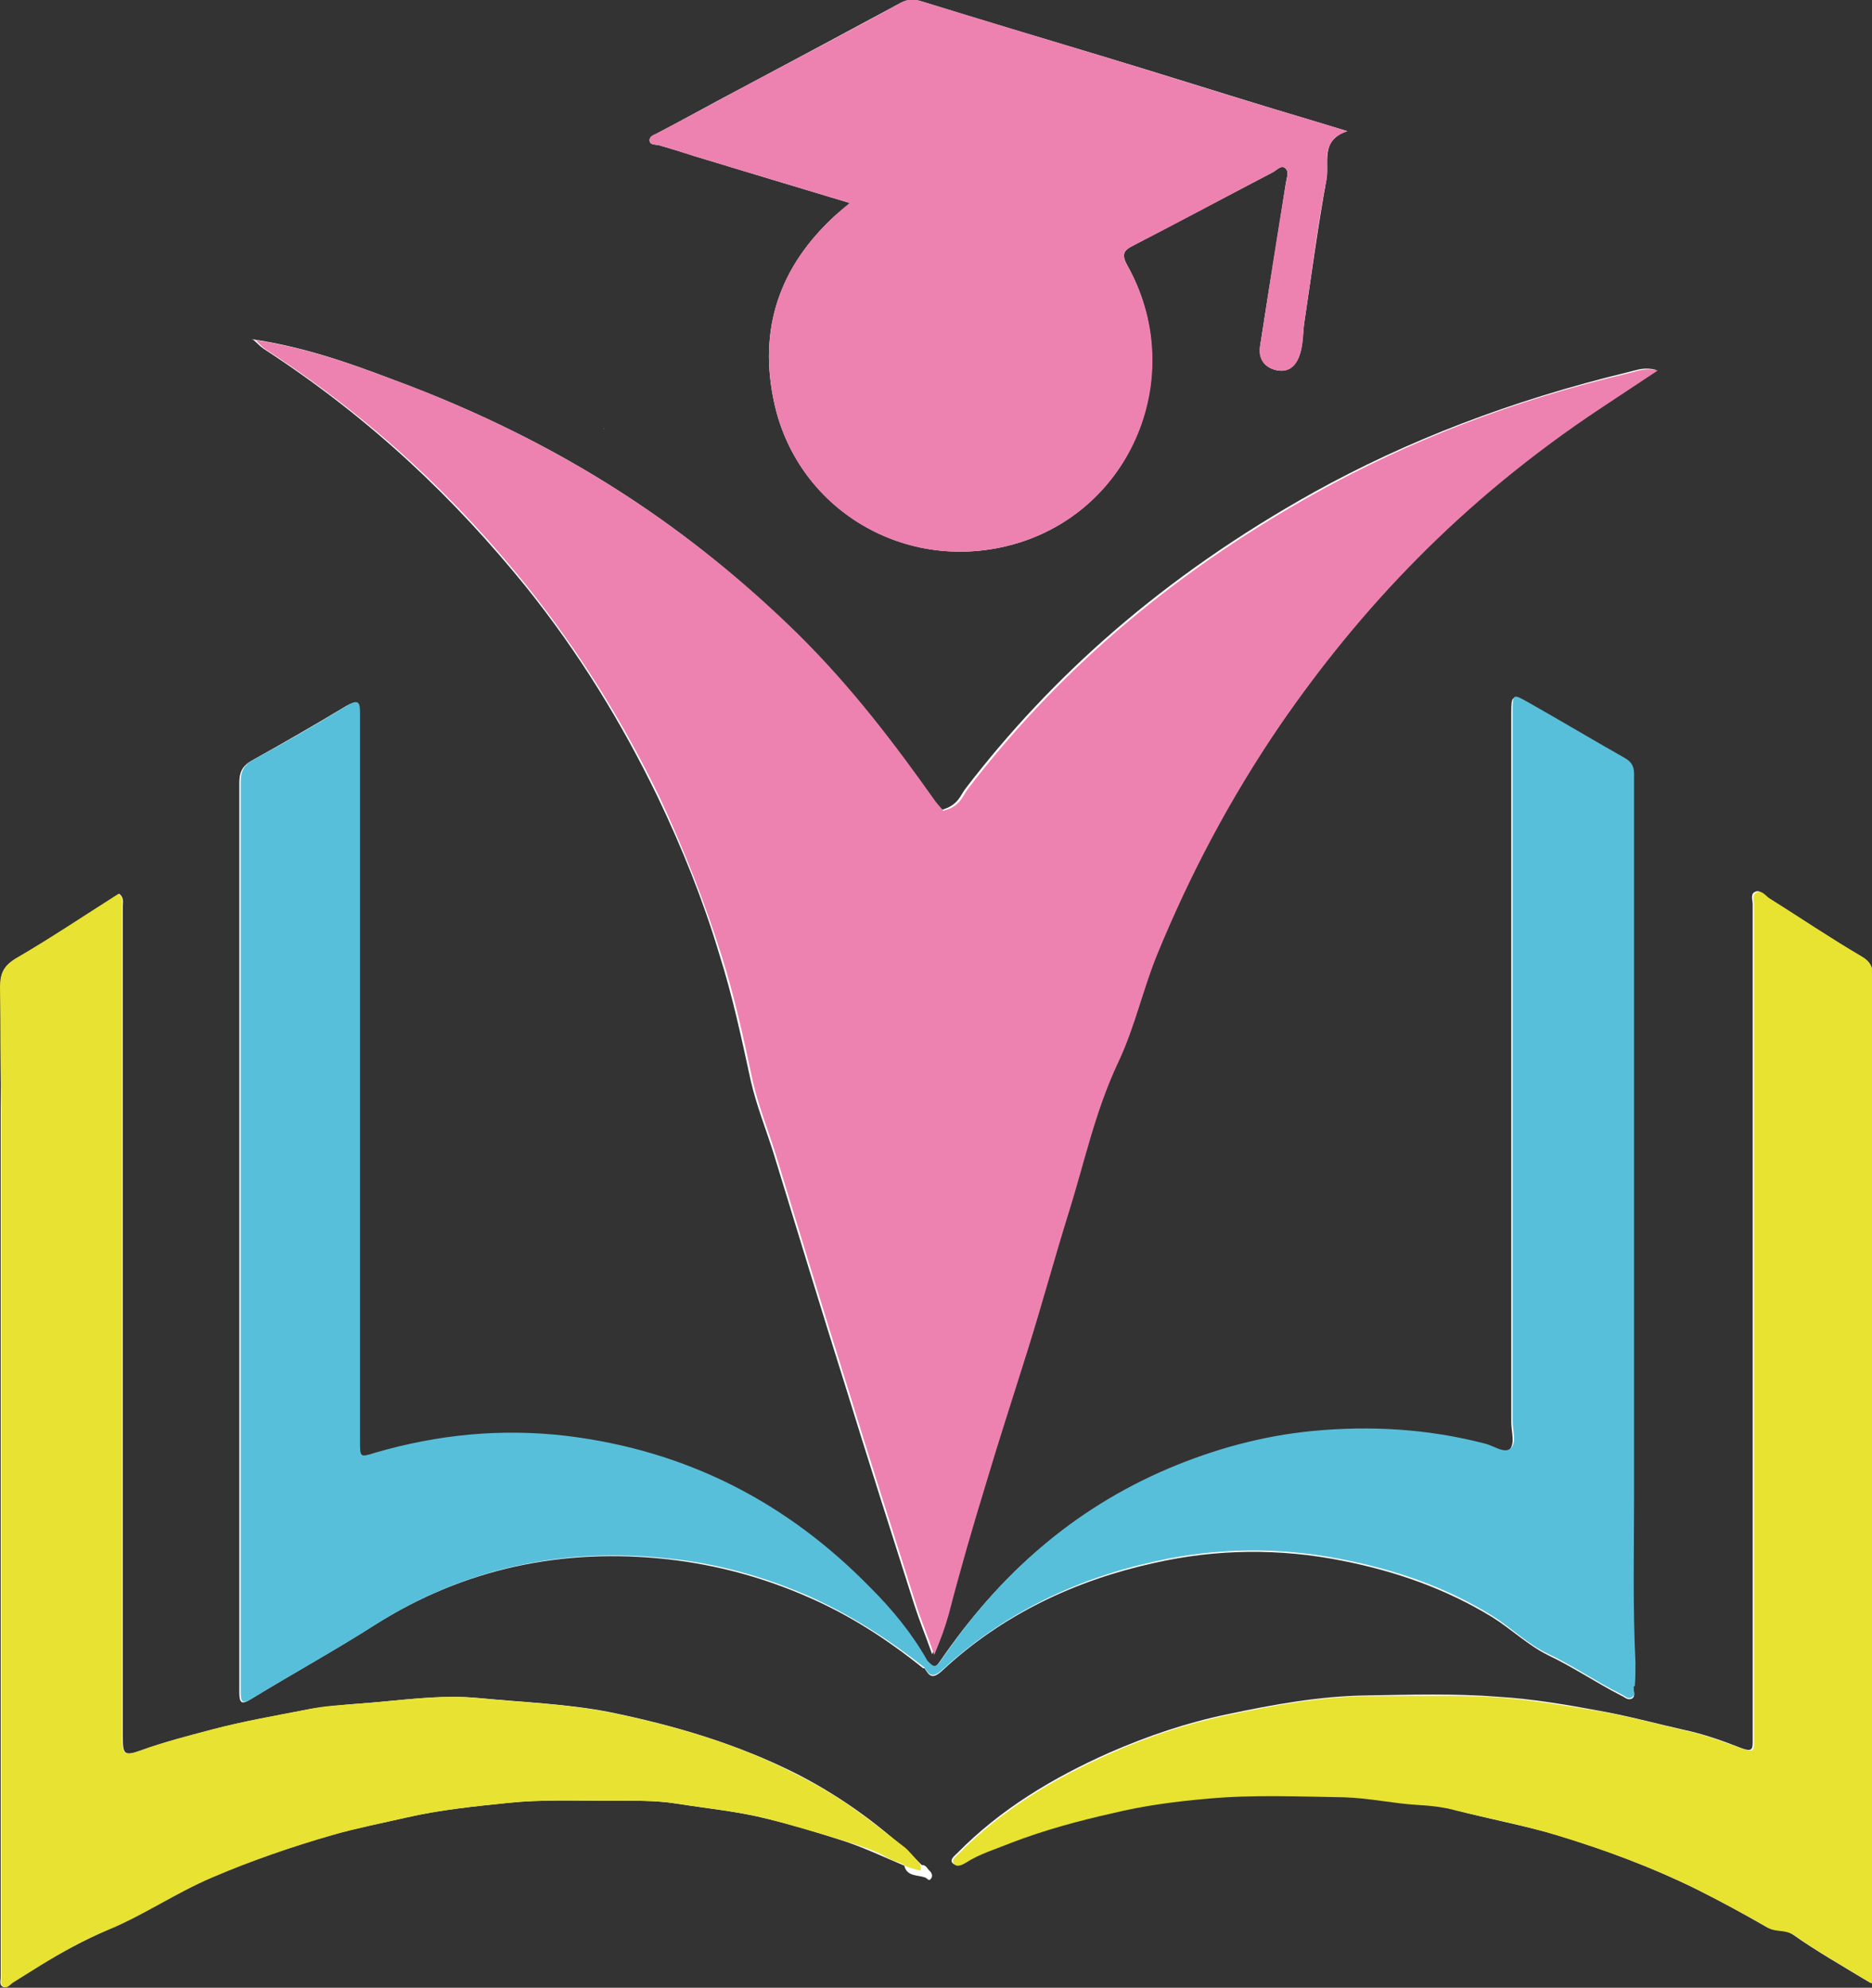 <?xml version="1.0" encoding="UTF-8"?><svg id="_層_1" xmlns="http://www.w3.org/2000/svg" viewBox="0 0 26.83 28.49"><rect x="0" y="0" width="26.83" height="28.49" fill="#333333" stroke="none"/><defs><style>.cls-1{fill:#9cc342;}.cls-1,.cls-2,.cls-3,.cls-4,.cls-5,.cls-6{fill-rule:evenodd;}.cls-2{fill:#ed82b1;}.cls-3{fill:#e8e233;}.cls-4{fill:#e8e231;}.cls-5{fill:#fefefe;}.cls-6{fill:#58bfdb;}</style></defs><path class="cls-5" d="M13.25,23.91c.07,.11,.11,.17,.26,.03,.86-.8,1.9-1.29,3.04-1.54,.89-.2,1.79-.21,2.69-.03,.76,.15,1.48,.4,2.15,.81,.27,.17,.51,.4,.79,.54,.36,.17,.7,.4,1.05,.58,.05,.02,.09,.07,.15,.05,.07-.03,.03-.11,.03-.16,0-.11,.02-.23,.01-.34-.04-.81-.01-1.62-.02-2.43,0-3.44,0-6.87,0-10.31,0-.13-.04-.18-.14-.23-.46-.26-.92-.53-1.37-.79-.22-.13-.23-.13-.23,.13,0,3.39,0,6.78,0,10.17,0,.13,.06,.31-.03,.39-.1,.08-.25-.03-.37-.07-.81-.21-1.64-.25-2.47-.18-.72,.06-1.41,.26-2.07,.54-1.36,.58-2.41,1.52-3.24,2.73-.1,.15-.13,.1-.21,.02-.22-.38-.5-.72-.81-1.04-1.2-1.22-2.65-1.96-4.36-2.17-.93-.12-1.84-.02-2.74,.24-.22,.06-.22,.07-.22-.16V12.07c0-.61,0-1.22,0-1.83,0-.15,0-.22-.18-.12-.45,.27-.9,.53-1.35,.78-.14,.08-.18,.17-.18,.32,0,3.52,0,7.03,0,10.55,0,.83,0,1.65,0,2.48,0,.16,.03,.19,.17,.1,.59-.36,1.19-.69,1.77-1.06,1.28-.81,2.7-1.11,4.21-.94,.7,.08,1.36,.26,2,.54,.6,.26,1.14,.61,1.65,1.02Z"/><path class="cls-5" d="M3.63,4.87h0c.05,.04,.09,.09,.15,.13,1.57,1.02,2.76,2.18,3.75,3.4,.78,.97,1.39,1.98,1.89,3.01,.36,.75,.66,1.5,.89,2.27,.19,.6,.32,1.21,.45,1.81,.08,.35,.22,.7,.33,1.05,.34,1.11,.68,2.23,1.03,3.34,.32,1.04,.65,2.07,.98,3.11,.07,.22,.16,.44,.26,.72,.1-.24,.17-.41,.21-.59,.16-.62,.35-1.24,.53-1.86,.19-.64,.41-1.28,.6-1.92,.21-.67,.39-1.34,.6-2.01,.22-.71,.37-1.42,.7-2.12,.24-.51,.34-1.03,.56-1.55,.46-1.11,1.03-2.21,1.76-3.28,1.13-1.65,2.57-3.2,4.61-4.55,.26-.17,.53-.35,.8-.53-.16-.04-.26,0-.38,.03-1.7,.41-3.19,.99-4.51,1.72-2.19,1.22-3.78,2.66-5,4.25-.08,.1-.1,.24-.35,.31-.04-.05-.08-.09-.11-.13-.58-.82-1.2-1.64-1.98-2.41-1.46-1.45-3.28-2.71-5.77-3.63-.63-.24-1.28-.47-2.03-.58Z"/><path class="cls-5" d="M13.22,26.74c-.53-.53-1.13-.97-1.79-1.31-.85-.43-1.76-.7-2.69-.89-.61-.12-1.23-.14-1.85-.2-.59-.06-1.18,.04-1.77,.08-.23,.02-.47,.04-.7,.08-.46,.09-.92,.17-1.38,.29-.34,.09-.69,.18-1.02,.3-.23,.08-.26,.06-.26-.18,0-3.97,0-7.95,0-11.92,0-.06,.02-.12-.05-.18-.49,.31-.98,.64-1.48,.93-.18,.1-.23,.22-.22,.41,.01,.58,0,1.17,0,1.75v7.03c0,.58,0,1.17,0,1.75,0,.57,0,1.14,0,1.71,0,.65,0,1.3,0,1.95,0,.04-.02,.1,.02,.13,.06,.04,.09-.02,.14-.05,.13-.08,.26-.17,.4-.25,.31-.19,.63-.36,.97-.51,.51-.21,.98-.53,1.49-.75,.56-.24,1.14-.44,1.73-.61,.35-.1,.71-.17,1.06-.25,.48-.11,.97-.16,1.46-.21,.48-.05,.97-.03,1.45-.03,.32,0,.65-.01,.96,.04,.44,.07,.88,.11,1.31,.22,.34,.08,.67,.18,1.01,.29,.33,.1,.64,.25,.95,.38,.04,.16,.19,.13,.3,.17,.03,.01,.05,.06,.08,.02,.03-.03,.02-.08-.01-.11-.04-.03-.05-.09-.12-.09Z"/><path class="cls-5" d="M12.18,2.91c-.09,.08-.14,.13-.2,.17-.81,.74-1.12,1.64-.88,2.71,.35,1.56,1.96,2.48,3.53,1.98,1.64-.53,2.37-2.45,1.53-3.96-.09-.16-.06-.22,.08-.29,.67-.35,1.33-.7,2-1.05,.06-.03,.12-.11,.18-.06,.06,.05,.02,.14,.01,.21-.12,.78-.25,1.56-.37,2.34-.02,.16,.04,.29,.21,.34,.18,.05,.3-.04,.36-.22,.05-.16,.04-.33,.07-.5,.1-.67,.19-1.34,.31-2,.05-.24-.1-.57,.3-.7-.39-.12-.73-.22-1.06-.32-.82-.25-1.64-.51-2.47-.76-.86-.26-1.71-.51-2.57-.78-.11-.03-.2-.03-.3,.02-.74,.4-1.49,.8-2.24,1.2-.42,.22-.83,.45-1.25,.67-.05,.03-.11,.04-.11,.1,0,.07,.08,.06,.13,.07,.17,.05,.34,.1,.52,.16,.73,.22,1.45,.44,2.22,.67Z"/><path class="cls-5" d="M26.81,28.42c0-.09,.01-.15,.01-.21,0-.43,.01-.86,0-1.29-.01-.41,.01-.83,0-1.24-.01-2.85,0-5.69,0-8.54,0-1.06,0-2.12,0-3.18,0-.12-.02-.18-.14-.25-.46-.27-.9-.56-1.35-.85-.05-.03-.1-.11-.17-.08-.08,.03-.04,.12-.04,.18,0,3.95,0,7.89,0,11.84,0,.05,0,.11,0,.16,0,.11-.01,.15-.15,.1-.28-.11-.56-.21-.85-.27-.4-.09-.8-.2-1.2-.27-.48-.09-.96-.17-1.44-.2-.63-.05-1.26-.03-1.89-.02-.68,.01-1.34,.13-2,.27-.58,.12-1.14,.31-1.69,.55-.81,.36-1.56,.81-2.18,1.44-.04,.04-.11,.09-.07,.14,.04,.05,.11,.02,.17-.01,.21-.13,.44-.21,.66-.29,.47-.18,.95-.31,1.44-.42,.45-.11,.91-.17,1.37-.21,.65-.06,1.3-.03,1.95-.02,.36,0,.7,.08,1.06,.11,.18,.01,.37,.03,.55,.08,.48,.13,.98,.22,1.46,.36,.69,.21,1.36,.46,2.01,.78,.34,.17,.67,.35,1,.54,.12,.07,.25,.02,.38,.11,.34,.24,.71,.45,1.09,.68Z"/><path class="cls-2" d="M12.18,2.91c-.76-.23-1.49-.45-2.22-.67-.17-.05-.34-.11-.52-.16-.05-.01-.12,0-.13-.07,0-.06,.06-.08,.11-.1,.42-.22,.84-.45,1.25-.67,.75-.4,1.5-.79,2.24-1.2,.11-.06,.19-.06,.3-.02,.85,.26,1.71,.52,2.57,.78,.82,.25,1.64,.51,2.47,.76,.34,.1,.67,.2,1.06,.32-.4,.14-.26,.46-.3,.7-.13,.66-.21,1.33-.31,2-.03,.17-.01,.33-.07,.5-.06,.19-.18,.27-.36,.22-.17-.05-.24-.18-.21-.34,.12-.78,.24-1.56,.37-2.34,.01-.07,.05-.16-.01-.21-.06-.05-.12,.03-.18,.06-.67,.35-1.33,.71-2,1.05-.15,.08-.17,.13-.08,.29,.85,1.51,.12,3.43-1.53,3.96-1.56,.5-3.18-.41-3.53-1.98-.24-1.07,.07-1.98,.88-2.71,.05-.05,.11-.1,.2-.17Z"/><path class="cls-3" d="M13.19,26.81s-.18-.04-.22-.07c-.1-.07-.12-.04-.26-.12-.18-.1-.36-.16-.69-.26-.33-.1-.67-.2-1.01-.29-.43-.11-.88-.15-1.31-.22-.32-.05-.64-.04-.96-.04-.48,0-.97-.02-1.45,.03-.49,.05-.98,.1-1.46,.21-.35,.08-.71,.15-1.06,.25-.59,.17-1.17,.37-1.73,.61-.52,.22-.98,.54-1.49,.75-.34,.14-.66,.32-.97,.51-.13,.08-.27,.17-.4,.25-.04,.03-.08,.09-.14,.05-.04-.03-.02-.09-.02-.13,0-.65,0-1.3,0-1.95,0-.57,0-1.14,0-1.71,0-.58,0-1.17,0-1.75v-7.03C0,15.32,.01,14.73,0,14.15c0-.19,.05-.3,.22-.41,.5-.29,.99-.62,1.48-.93,.07,.06,.05,.12,.05,.18,0,3.97,0,7.95,0,11.92,0,.24,.04,.26,.26,.18,.33-.12,.68-.21,1.02-.3,.45-.12,.92-.2,1.38-.29,.23-.05,.46-.06,.7-.08,.59-.04,1.18-.14,1.76-.08,.62,.06,1.23,.08,1.85,.2,.94,.19,1.84,.45,2.69,.89,.67,.34,.94,.57,1.56,1.05,.05,.04,.15,.16,.19,.2,.03,.03,.06,.12,.02,.14Z"/><path class="cls-4" d="M26.81,28.42c-.39-.24-.75-.44-1.09-.68-.13-.09-.26-.04-.38-.11-.33-.19-.66-.37-1-.54-.64-.32-1.32-.57-2.01-.78-.48-.15-.97-.24-1.46-.36-.18-.05-.37-.07-.55-.08-.35-.02-.7-.1-1.06-.11-.65-.01-1.3-.04-1.95,.02-.46,.04-.92,.1-1.37,.21-.49,.11-.97,.24-1.44,.42-.22,.09-.46,.16-.66,.29-.05,.03-.13,.07-.17,.01-.04-.05,.03-.1,.07-.14,.62-.63,1.37-1.08,2.18-1.44,.54-.24,1.11-.43,1.69-.55,.66-.14,1.32-.26,2-.27,.63,0,1.26-.02,1.89,.02,.48,.04,.96,.12,1.44,.2,.41,.07,.8,.18,1.2,.27,.29,.06,.57,.17,.85,.27,.14,.05,.15,.01,.15-.1,0-.05,0-.11,0-.16,0-3.95,0-7.89,0-11.84,0-.06-.04-.14,.04-.18,.07-.03,.12,.04,.17,.08,.45,.28,.89,.58,1.35,.85,.11,.07,.14,.14,.14,.25,0,1.06,0,2.12,0,3.18,0,2.85,0,5.69,0,8.54,0,.41-.02,.82,0,1.24,.01,.43,0,.86,0,1.29,0,.06,0,.12-.01,.21Z"/><path class="cls-2" d="M3.63,4.87c.75,.11,1.39,.34,2.03,.58,2.48,.92,4.3,2.19,5.77,3.63,.78,.77,1.4,1.59,1.98,2.41,.03,.04,.07,.08,.11,.13,.24-.06,.27-.2,.35-.31,1.22-1.59,2.81-3.03,5-4.25,1.31-.73,2.8-1.32,4.51-1.72,.11-.03,.22-.07,.38-.03-.27,.18-.53,.35-.8,.53-2.04,1.35-3.48,2.91-4.61,4.55-.73,1.07-1.3,2.16-1.76,3.28-.21,.51-.32,1.04-.56,1.55-.33,.7-.48,1.41-.7,2.12-.21,.67-.39,1.34-.6,2.01-.2,.64-.41,1.28-.6,1.92-.19,.62-.37,1.24-.53,1.86-.05,.18-.11,.35-.21,.59-.1-.29-.19-.5-.26-.72-.33-1.04-.66-2.07-.98-3.11-.35-1.11-.69-2.23-1.03-3.34-.11-.35-.25-.7-.33-1.05-.13-.61-.26-1.21-.45-1.81-.24-.76-.54-1.52-.89-2.27-.5-1.03-1.11-2.03-1.89-3.01-.99-1.23-2.18-2.38-3.75-3.4-.06-.04-.1-.09-.15-.14h0Z"/><path class="cls-6" d="M23.41,24.17c0,.06,.04,.13-.03,.16-.05,.03-.1-.03-.15-.05-.36-.18-.69-.41-1.05-.58-.28-.13-.52-.37-.79-.54-.66-.41-1.38-.66-2.15-.81-.9-.18-1.8-.17-2.69,.03-1.14,.25-2.17,.75-3.04,1.55-.15,.13-.19,.08-.26-.03-.51-.4-1.05-.75-1.65-1.02-.64-.28-1.31-.47-2-.54-1.51-.17-2.93,.13-4.21,.94-.58,.37-1.18,.7-1.77,1.06-.15,.09-.17,.06-.17-.1,0-.83,0-1.65,0-2.48,0-3.52,0-7.03,0-10.55,0-.15,.04-.24,.18-.32,.46-.25,.91-.51,1.35-.78,.17-.1,.18-.03,.18,.12,0,.61,0,1.22,0,1.83v8.6c0,.23,0,.23,.22,.16,.9-.26,1.8-.35,2.74-.24,1.72,.21,3.16,.95,4.36,2.18,.31,.31,.59,.65,.81,1.04,.08,.08,.11,.13,.21-.02,.82-1.21,1.88-2.15,3.24-2.73,.66-.28,1.35-.47,2.07-.54,.84-.08,1.66-.03,2.47,.18,.13,.03,.28,.15,.37,.07,.09-.08,.03-.25,.03-.39,0-3.39,0-6.78,0-10.17,0-.26,0-.26,.23-.13,.46,.26,.91,.53,1.37,.79,.09,.05,.14,.11,.14,.23,0,3.44,0,6.87,0,10.31,0,.81-.02,1.62,.02,2.43,0,.11,0,.23-.01,.34Z"/><polygon class="cls-1" points="8.66 6.15 8.65 6.14 8.65 6.15 8.66 6.15"/></svg>